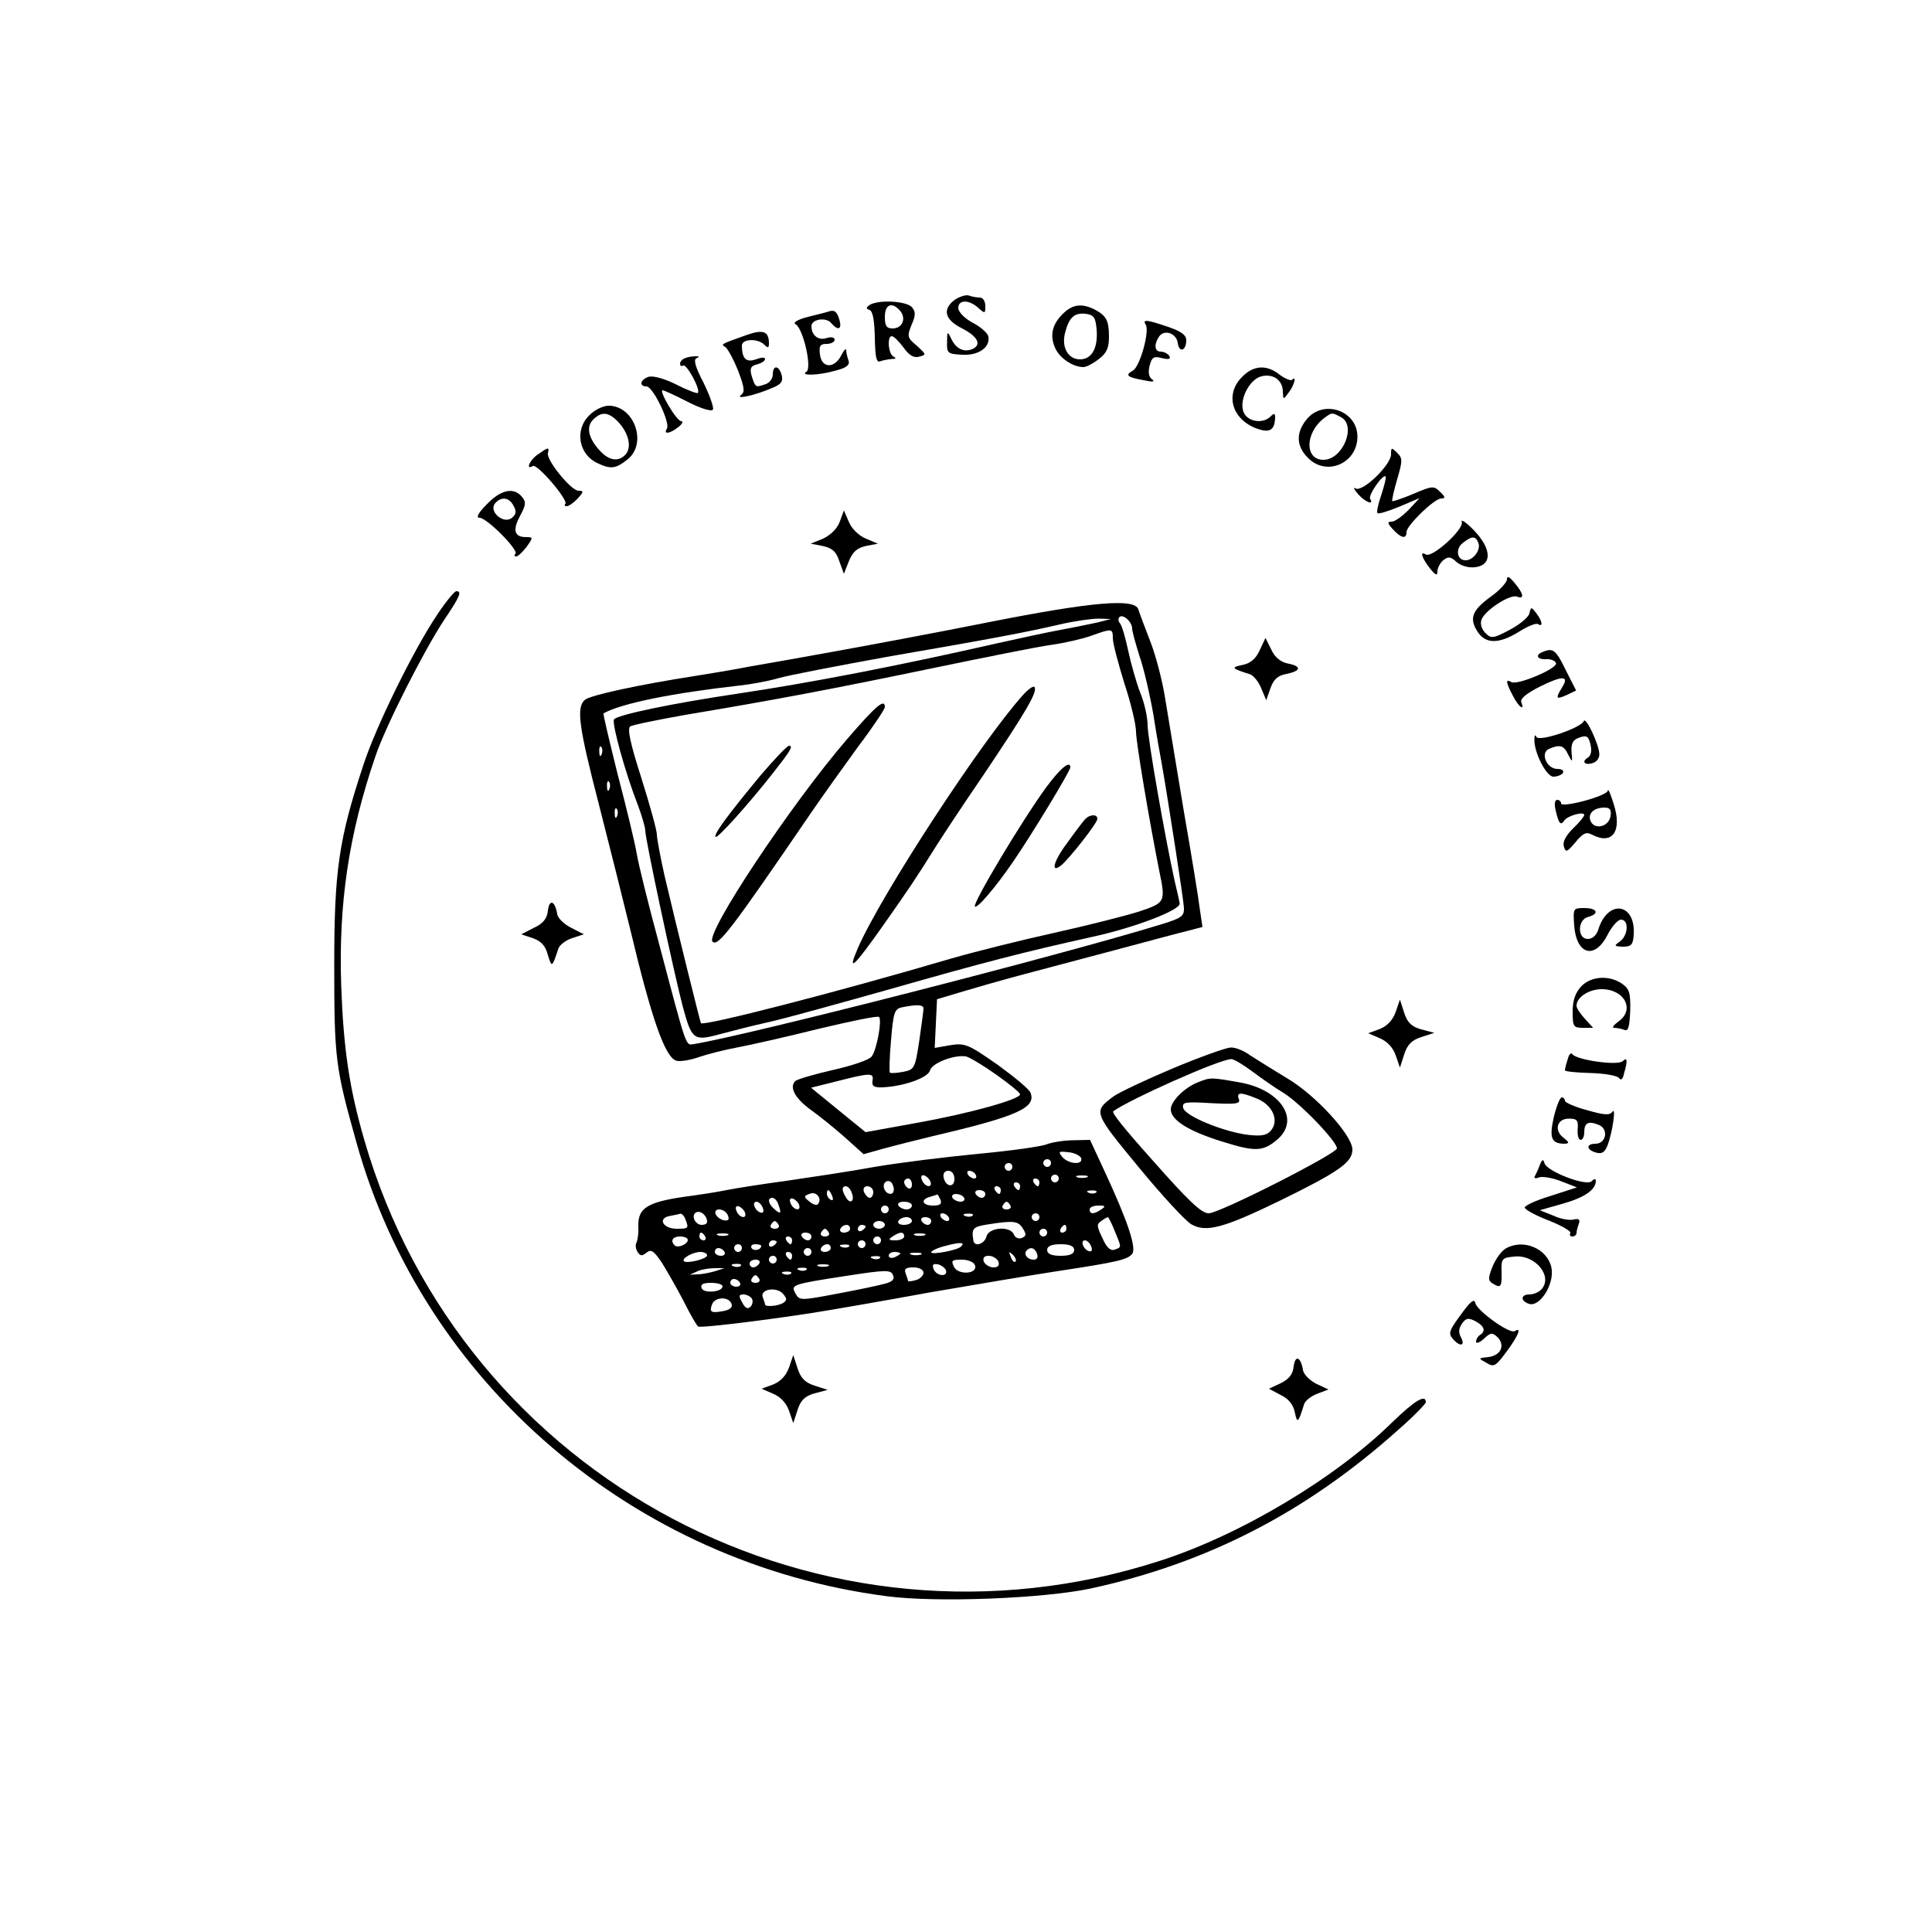 <?xml version="1.0" standalone="no"?>
<!DOCTYPE svg PUBLIC "-//W3C//DTD SVG 20010904//EN"
 "http://www.w3.org/TR/2001/REC-SVG-20010904/DTD/svg10.dtd">
<svg version="1.0" xmlns="http://www.w3.org/2000/svg"
 width="500pt" height="500pt" viewBox="0 0 500 500"
 preserveAspectRatio="xMidYMid meet">
<g transform="translate(0,500) scale(0.1,-0.1)"
fill="#000000" stroke="none">
<path d="M2472 4225 c-34 -25 -28 -52 18 -75 41 -21 52 -43 25 -54 -22 -8 -41
2 -53 27 -10 21 -11 20 -11 -9 -1 -28 2 -30 38 -32 43 -3 74 19 69 47 -2 9
-20 25 -41 36 -21 11 -37 28 -37 38 0 22 28 22 52 0 17 -15 18 -15 18 5 0 12
-6 22 -14 22 -8 0 -20 2 -28 5 -7 3 -23 -2 -36 -10z"/>
<path d="M2251 4211 c-10 -7 -10 -10 -1 -13 9 -3 13 -27 14 -71 1 -52 4 -66
14 -62 8 3 21 5 30 6 11 0 12 2 5 6 -14 5 -18 53 -5 53 5 0 18 -13 30 -29 15
-21 27 -28 41 -24 19 5 18 6 -6 28 -25 21 -26 24 -14 54 11 25 11 34 1 46 -14
16 -86 20 -109 6z m79 -16 c16 -20 5 -45 -20 -45 -16 0 -20 7 -20 30 0 33 19
40 40 15z"/>
<path d="M2753 4190 c-29 -27 -37 -56 -23 -89 11 -27 46 -51 74 -51 7 0 25 9
40 21 20 15 26 29 26 57 0 43 -7 55 -37 71 -32 16 -56 14 -80 -9z m85 -42 c4
-48 -12 -78 -43 -78 -30 0 -48 30 -39 67 10 41 24 54 53 51 22 -3 26 -9 29
-40z"/>
<path d="M2145 4194 c-5 -2 -30 -8 -54 -14 -27 -7 -40 -15 -32 -19 20 -12 43
-114 28 -123 -18 -11 31 -10 76 3 28 7 37 15 33 26 -3 8 -6 20 -6 26 0 7 -6 1
-13 -13 -18 -35 -51 -33 -55 3 -3 22 1 27 17 27 12 0 21 5 21 11 0 6 -9 8 -21
4 -21 -7 -39 7 -39 31 0 18 38 24 51 8 17 -20 28 -17 22 6 -6 23 -13 29 -28
24z"/>
<path d="M2965 4160 c11 -17 -15 -109 -33 -119 -21 -12 -16 -17 28 -25 22 -5
30 -4 22 2 -9 6 -11 18 -7 35 6 23 11 26 33 20 17 -4 23 -2 18 6 -4 6 -14 11
-22 11 -16 0 -18 18 -5 38 13 21 46 10 49 -16 4 -26 22 -20 22 8 0 13 -14 23
-47 34 -55 19 -67 20 -58 6z"/>
<path d="M1935 4134 c-71 -25 -70 -25 -58 -32 6 -4 21 -31 33 -61 17 -44 18
-56 8 -63 -17 -13 36 -1 78 17 26 10 31 18 27 34 -7 26 -23 27 -23 2 0 -11 -9
-23 -21 -26 -24 -8 -24 -8 -34 23 -5 19 -2 25 14 29 12 3 21 9 21 14 0 5 -11
4 -24 -1 -25 -9 -36 2 -36 36 0 17 41 19 58 2 9 -9 12 -9 12 3 0 31 -14 37
-55 23z"/>
<path d="M1773 4073 c-7 -2 -13 -9 -13 -14 0 -6 4 -8 8 -5 9 5 46 -63 38 -71
-2 -2 -27 7 -56 22 -30 15 -59 23 -71 20 -22 -7 -26 -25 -6 -25 17 0 62 -94
53 -109 -10 -16 7 -14 30 4 10 8 13 15 7 15 -12 0 -59 80 -48 80 3 0 32 -13
65 -30 33 -17 62 -26 65 -20 3 5 -8 36 -24 69 -22 42 -27 61 -18 64 8 4 7 5
-3 5 -8 0 -21 -2 -27 -5z"/>
<path d="M3215 4025 c-44 -43 -29 -106 32 -132 38 -15 52 -8 53 27 0 11 -3 11
-12 2 -19 -19 -56 -14 -68 8 -16 29 11 87 44 96 31 8 56 -10 56 -40 1 -21 1
-21 15 -2 15 19 21 46 9 33 -4 -3 -18 3 -32 13 -33 27 -68 25 -97 -5z"/>
<path d="M1525 3925 c-39 -38 -27 -102 22 -124 34 -16 47 -14 77 10 52 41 18
139 -49 139 -14 0 -37 -11 -50 -25z m75 -17 c27 -29 35 -64 20 -83 -18 -21
-43 -18 -67 8 -30 32 -37 62 -18 81 22 22 40 20 65 -6z"/>
<path d="M3381 3914 c-28 -35 -26 -69 4 -99 48 -49 128 -14 128 55 0 68 -89
98 -132 44z m90 6 c40 -22 4 -110 -46 -110 -49 0 -48 70 2 108 20 15 20 15 44
2z"/>
<path d="M1392 3824 c-21 -14 -33 -42 -13 -30 11 7 93 -89 84 -98 -3 -3 -2 -6
4 -6 5 0 18 9 28 20 16 17 16 20 2 20 -19 0 -83 79 -79 97 4 17 1 16 -26 -3z"/>
<path d="M3600 3824 c0 -27 -74 -99 -92 -88 -7 4 -4 -2 6 -14 18 -21 43 -31
32 -13 -6 9 33 65 40 58 2 -2 -3 -23 -11 -47 -8 -24 -13 -45 -10 -48 2 -3 28
5 57 17 l52 22 -29 -31 c-16 -16 -35 -30 -43 -30 -12 0 -12 -4 3 -20 21 -23
35 -26 35 -7 0 17 72 87 90 87 11 0 11 4 -3 17 -16 16 -20 16 -69 -5 -28 -12
-53 -20 -55 -19 -1 2 4 27 13 57 14 48 14 54 0 68 -15 15 -16 14 -16 -4z"/>
<path d="M1260 3695 c-22 -22 -29 -35 -19 -35 19 0 102 -84 93 -93 -4 -4 -3
-7 2 -7 5 0 17 12 27 25 17 24 17 25 -2 25 -30 0 -35 18 -15 55 15 28 16 36 5
49 -21 26 -55 19 -91 -19z m69 -4 c8 -14 7 -22 -4 -31 -21 -18 -61 16 -44 37
16 19 37 16 48 -6z"/>
<path d="M2173 3649 c-7 -18 -24 -34 -43 -43 l-32 -13 31 -6 c24 -5 35 -14 43
-39 l12 -33 13 33 c10 24 21 34 44 39 l31 6 -31 13 c-19 8 -37 26 -44 43 l-13
30 -11 -30z"/>
<path d="M3783 3649 c6 -19 -77 -94 -93 -84 -16 10 -11 -8 10 -35 15 -19 20
-21 20 -9 0 9 7 22 15 29 13 10 19 10 34 -4 11 -10 31 -16 48 -14 45 5 44 47
-2 95 -20 21 -35 31 -32 22z m43 -54 c7 -18 -13 -45 -33 -45 -23 0 -27 30 -7
45 24 19 33 18 40 0z"/>
<path d="M3900 3500 c-1 -8 -20 -29 -43 -45 -48 -35 -55 -56 -33 -90 21 -32
55 -32 107 0 22 14 44 23 49 20 14 -9 12 7 -4 28 -13 17 -14 17 -18 -1 -3 -10
-26 -29 -51 -42 -43 -23 -48 -23 -63 -8 -9 9 -14 23 -10 34 8 24 74 67 92 60
20 -8 17 8 -6 35 -14 17 -20 20 -20 9z"/>
<path d="M1132 3410 c-62 -92 -159 -290 -191 -388 -65 -196 -76 -276 -76 -522
0 -239 3 -263 57 -455 173 -624 718 -1091 1373 -1176 130 -17 405 -6 528 20
302 66 557 197 795 410 40 35 72 68 72 72 0 22 -29 4 -85 -50 -148 -146 -394
-293 -602 -360 -873 -283 -1805 209 -2060 1088 -39 135 -54 235 -60 401 -7
210 19 390 89 594 26 77 125 272 177 351 42 62 47 75 32 75 -5 0 -27 -27 -49
-60z"/>
<path d="M2560 3390 c-135 -27 -312 -60 -395 -75 -82 -15 -184 -33 -225 -40
-41 -8 -106 -19 -145 -25 -141 -22 -267 -49 -281 -61 -23 -19 -17 -67 37 -275
28 -110 64 -253 80 -319 55 -231 90 -331 119 -340 9 -3 35 1 58 9 23 8 67 19
99 25 32 6 126 27 210 48 84 20 155 35 158 31 8 -8 -6 -85 -19 -102 -6 -9 -51
-24 -100 -35 -48 -11 -93 -24 -98 -29 -16 -16 0 -45 40 -74 21 -15 61 -47 88
-71 l49 -44 50 14 c28 8 86 22 130 33 218 51 267 73 252 112 -3 9 -42 41 -86
73 -76 53 -84 56 -122 50 l-40 -7 3 63 3 63 60 18 c33 10 103 30 155 44 52 14
163 43 245 65 83 22 167 45 189 50 l38 10 -7 47 c-3 26 -22 142 -42 257 -19
116 -41 246 -48 290 -7 44 -24 109 -38 145 -14 36 -28 73 -31 83 -9 29 -118
20 -386 -33z m370 -17 c0 -7 9 -39 19 -71 11 -31 27 -100 36 -152 8 -52 18
-108 21 -123 19 -109 57 -356 58 -376 1 -22 -6 -27 -58 -43 -263 -81 -1078
-289 -1210 -310 -22 -3 -17 -18 -91 262 -26 96 -52 200 -57 230 -5 30 -28 124
-50 208 -21 85 -38 155 -36 156 48 26 176 52 353 72 28 3 73 11 100 19 28 8
154 32 280 55 284 49 361 64 448 84 38 9 83 15 100 15 l32 -1 -35 -9 c-19 -4
-62 -13 -95 -19 -33 -6 -107 -22 -165 -35 -260 -59 -482 -102 -670 -130 -168
-25 -314 -55 -321 -67 -6 -10 29 -138 62 -222 10 -27 19 -57 19 -66 0 -22 75
-372 97 -455 23 -85 28 -90 94 -72 30 8 88 23 129 32 41 9 185 49 320 87 235
67 339 94 515 133 111 24 231 70 228 87 -1 7 -7 33 -13 58 -24 108 -70 369
-70 403 0 20 -8 58 -19 84 -10 26 -24 75 -31 108 -7 33 -16 65 -21 71 -5 6 -6
14 -2 17 9 9 33 -12 33 -30z m-50 -25 c0 -13 14 -65 30 -117 17 -51 30 -107
30 -124 0 -28 34 -229 60 -360 17 -82 16 -83 -52 -106 -35 -11 -133 -36 -219
-55 -86 -19 -206 -49 -265 -66 -302 -89 -642 -176 -650 -168 -2 3 -64 253 -94
381 -11 49 -20 97 -20 107 0 11 -18 76 -40 146 -29 90 -37 129 -29 134 6 4 70
17 143 30 234 39 386 68 636 120 135 28 274 56 310 61 36 5 83 16 105 24 53
19 55 19 55 -7z m-1323 -300 c-3 -8 -6 -5 -6 6 -1 11 2 17 5 13 3 -3 4 -12 1
-19z m20 -90 c-3 -8 -6 -5 -6 6 -1 11 2 17 5 13 3 -3 4 -12 1 -19z m20 -70
c-3 -8 -6 -5 -6 6 -1 11 2 17 5 13 3 -3 4 -12 1 -19z m793 -498 c0 -5 -5 -43
-11 -84 -11 -71 -12 -74 -42 -80 -16 -3 -32 -4 -34 -2 -2 2 -1 40 3 84 6 72 9
81 28 85 39 8 56 7 56 -3z m188 -171 c34 -24 62 -47 62 -51 0 -13 -129 -49
-262 -73 l-138 -25 -70 57 -71 58 68 17 c86 22 95 22 91 1 -2 -14 4 -18 27
-17 56 3 117 25 122 44 5 19 63 41 93 36 9 -2 44 -23 78 -47z"/>
<path d="M2649 3203 c-108 -119 -369 -519 -429 -657 -28 -65 -12 -51 67 61 66
94 81 116 133 199 13 21 70 108 127 191 110 164 136 209 131 224 -2 6 -15 -3
-29 -18z"/>
<path d="M2193 3088 c-145 -168 -369 -505 -349 -525 14 -14 47 29 254 332 30
44 86 122 123 173 38 50 69 97 69 102 0 23 -22 5 -97 -82z"/>
<path d="M1968 2993 c-86 -104 -122 -153 -116 -159 5 -4 83 82 149 166 44 56
53 70 41 70 -5 0 -38 -35 -74 -77z"/>
<path d="M2708 2963 c-63 -86 -192 -302 -185 -309 6 -6 53 49 99 116 50 73
148 235 148 244 0 19 -25 -1 -62 -51z"/>
<path d="M2805 2876 c-6 -7 -25 -32 -42 -56 -36 -47 -46 -83 -16 -59 23 20 93
109 93 120 0 14 -24 11 -35 -5z"/>
<path d="M3260 3317 c-10 -22 -24 -34 -45 -38 -30 -6 -28 -9 20 -24 9 -3 22
-19 29 -36 l13 -31 11 31 c8 23 19 33 42 37 38 8 39 20 2 27 -18 4 -33 16 -42
36 l-15 30 -15 -32z"/>
<path d="M3993 3313 c-21 -8 -15 -20 8 -19 12 1 24 -4 26 -10 5 -14 -102 -59
-116 -49 -15 9 -14 -1 4 -35 15 -30 32 -42 22 -17 -3 9 14 23 50 41 59 29 75
27 55 -4 -17 -28 -15 -31 12 -19 l25 12 -27 53 c-25 52 -33 58 -59 47z"/>
<path d="M4099 3134 c-7 -18 -117 -55 -123 -41 -2 7 -5 4 -5 -5 -2 -34 31 -98
49 -98 11 0 22 5 25 10 3 6 -3 10 -15 10 -27 0 -45 42 -21 52 28 12 38 9 49
-14 11 -22 12 -22 9 6 -1 22 3 31 20 37 19 7 24 4 29 -17 4 -17 2 -29 -7 -35
-18 -11 -6 -21 15 -13 9 3 16 14 15 23 -1 25 -35 97 -40 85z"/>
<path d="M4161 2954 c-1 -14 -121 -46 -121 -33 0 5 -5 9 -10 9 -6 0 -8 -11 -4
-27 8 -35 13 -40 22 -27 8 13 52 25 52 15 0 -4 -13 -20 -29 -35 -18 -18 -27
-34 -24 -46 5 -17 8 -16 30 10 20 24 28 28 43 20 53 -28 79 9 56 80 -8 25 -14
40 -15 34z m7 -66 c-4 -28 -42 -37 -52 -12 -7 19 9 34 37 34 13 0 18 -6 15
-22z"/>
<path d="M1418 2644 c-2 -21 -12 -34 -36 -45 l-33 -17 30 -10 c22 -8 33 -20
39 -44 10 -33 11 -32 27 17 3 9 18 21 35 27 l31 10 -33 17 c-18 9 -35 25 -36
36 -6 34 -20 39 -24 9z"/>
<path d="M4074 2604 c6 -75 53 -88 86 -24 11 22 27 40 35 40 21 0 19 -40 -2
-56 -17 -12 -16 -13 7 -14 22 0 26 5 28 30 6 84 -68 94 -92 13 -5 -14 -15 -23
-27 -23 -27 0 -27 50 1 57 30 8 24 23 -10 23 -29 0 -29 -1 -26 -46z"/>
<path d="M4092 2447 c-15 -16 -22 -36 -22 -65 0 -39 2 -42 27 -42 l26 0 -21
23 c-12 13 -22 28 -22 34 0 22 32 43 65 43 60 0 87 -54 43 -84 -12 -9 -17 -16
-11 -16 6 0 18 -2 26 -5 11 -5 14 6 16 49 1 46 -2 57 -21 70 -33 23 -81 20
-106 -7z"/>
<path d="M3612 2381 c-8 -22 -22 -36 -41 -44 l-30 -11 30 -13 c19 -8 34 -24
41 -44 l11 -32 11 34 c8 25 19 37 44 45 l34 11 -34 9 c-25 7 -36 18 -44 43
l-11 34 -11 -32z"/>
<path d="M3035 2235 c-71 -30 -141 -63 -154 -73 -52 -39 -52 -40 67 -184 60
-73 122 -140 136 -147 38 -21 83 -9 229 62 153 75 187 99 187 132 0 37 -96
142 -170 185 -36 22 -78 48 -95 59 -16 12 -39 21 -50 20 -11 0 -78 -24 -150
-54z m206 -8 c24 -18 60 -43 80 -55 43 -26 139 -126 139 -144 -1 -14 -304
-168 -332 -168 -19 0 -53 33 -145 137 -76 85 -106 123 -102 127 41 30 273 134
305 135 6 1 31 -14 55 -32z"/>
<path d="M3100 2199 c-35 -14 -70 -49 -70 -70 0 -28 47 -57 135 -84 86 -27
105 -25 143 8 57 52 4 128 -101 146 -74 13 -74 13 -107 0z m155 -43 c39 -17
56 -56 34 -82 -10 -12 -24 -15 -59 -11 -64 8 -164 49 -168 70 -3 15 5 16 73
12 64 -3 76 -2 71 11 -7 18 6 18 49 0z"/>
<path d="M4057 2258 c-4 -12 -7 -25 -7 -28 0 -3 30 -6 67 -7 37 -1 69 -7 73
-13 5 -7 10 -3 13 12 10 34 8 43 -3 32 -13 -13 -121 3 -131 18 -3 5 -9 -1 -12
-14z"/>
<path d="M4021 2108 c-12 -54 -6 -68 29 -68 12 1 11 4 -3 15 -26 19 -18 50 13
50 21 0 25 -4 23 -27 -1 -16 2 -28 8 -28 5 0 9 9 9 19 0 25 10 31 37 20 27
-10 20 -49 -8 -49 -25 0 -24 -16 2 -23 15 -4 22 1 29 18 13 34 23 102 13 88
-7 -10 -21 -9 -66 4 -31 8 -57 20 -57 24 0 5 -4 9 -8 9 -5 0 -14 -23 -21 -52z"/>
<path d="M2710 2039 c-13 -6 -93 -17 -177 -25 -84 -8 -206 -23 -270 -34 -65
-12 -167 -27 -228 -36 -60 -8 -130 -19 -155 -24 -25 -5 -63 -11 -85 -14 -118
-15 -145 -30 -143 -81 1 -17 -2 -36 -5 -41 -3 -6 -2 -16 3 -24 7 -11 12 -11
23 -2 12 10 19 5 40 -26 13 -21 39 -66 56 -99 17 -34 34 -64 38 -66 8 -5 234
24 343 43 25 4 140 24 255 45 116 20 264 45 330 55 158 24 183 30 195 45 12
15 -12 86 -71 213 l-38 82 -43 -1 c-24 0 -54 -5 -68 -10z m88 -36 c6 -19 -33
-16 -49 3 -11 14 -9 15 16 12 16 -1 30 -9 33 -15z m-78 -13 c0 -5 -4 -10 -10
-10 -5 0 -10 5 -10 10 0 6 5 10 10 10 6 0 10 -4 10 -10z m-100 -10 c0 -5 -4
-10 -10 -10 -5 0 -10 5 -10 10 0 6 5 10 10 10 6 0 10 -4 10 -10z m-150 -31 c0
-24 -23 -21 -28 4 -2 10 3 17 12 17 10 0 16 -9 16 -21z m55 11 c3 -5 2 -10 -4
-10 -5 0 -13 5 -16 10 -3 6 -2 10 4 10 5 0 13 -4 16 -10z m-117 -18 c6 -18
-15 -14 -22 4 -4 10 -1 14 6 12 6 -2 14 -10 16 -16z m332 8 c0 -5 -4 -10 -10
-10 -5 0 -10 5 -10 10 0 6 5 10 10 10 6 0 10 -4 10 -10z m73 3 c-7 -2 -19 -2
-25 0 -7 3 -2 5 12 5 14 0 19 -2 13 -5z m-505 -42 c-16 -5 -29 22 -15 31 7 4
15 0 18 -10 4 -9 2 -19 -3 -21z m52 23 c0 -8 -4 -12 -10 -9 -5 3 -10 10 -10
16 0 5 5 9 10 9 6 0 10 -7 10 -16z m330 6 c0 -5 -2 -10 -4 -10 -3 0 -8 5 -11
10 -3 6 -1 10 4 10 6 0 11 -4 11 -10z m-50 -10 c0 -5 -2 -10 -4 -10 -3 0 -8 5
-11 10 -3 6 -1 10 4 10 6 0 11 -4 11 -10z m-436 -16 c9 -22 -3 -32 -14 -14
-12 19 -12 30 -1 30 5 0 12 -7 15 -16z m56 1 c0 -8 -4 -15 -9 -15 -5 0 -11 7
-15 15 -3 9 0 15 9 15 8 0 15 -7 15 -15z m330 5 c0 -5 -2 -10 -4 -10 -3 0 -8
5 -11 10 -3 6 -1 10 4 10 6 0 11 -4 11 -10z m-474 -37 c-3 -3 -13 0 -22 8 -15
12 -14 14 3 20 17 6 32 -15 19 -28z m38 21 c3 -8 2 -12 -4 -9 -6 3 -10 10 -10
16 0 14 7 11 14 -7z m396 6 c0 -5 -4 -10 -9 -10 -6 0 -13 5 -16 10 -3 6 1 10
9 10 9 0 16 -4 16 -10z m287 4 c-3 -3 -12 -4 -19 -1 -8 3 -5 6 6 6 11 1 17 -2
13 -5z m-403 -19 c4 -11 -1 -15 -19 -15 -29 0 -34 16 -7 23 9 3 18 5 18 6 1 0
4 -6 8 -14z m61 5 c3 -5 -1 -10 -9 -10 -8 0 -18 5 -21 10 -3 6 1 10 9 10 8 0
18 -4 21 -10z m-481 -16 c9 -24 7 -28 -9 -14 -17 14 -20 30 -6 30 5 0 12 -7
15 -16z m54 -2 c6 -18 -15 -14 -22 4 -4 10 -1 14 6 12 6 -2 14 -10 16 -16z
m-94 -8 c4 -10 1 -14 -6 -12 -15 5 -23 28 -10 28 5 0 13 -7 16 -16z m386 6 c0
-5 -6 -10 -14 -10 -8 0 -18 5 -21 10 -3 6 3 10 14 10 12 0 21 -4 21 -10z m255
0 c3 -5 -1 -10 -10 -10 -9 0 -13 5 -10 10 3 6 8 10 10 10 2 0 7 -4 10 -10z
m-687 -18 c6 -18 -15 -14 -22 4 -4 10 -1 14 6 12 6 -2 14 -10 16 -16z m372 8
c0 -5 -4 -10 -10 -10 -5 0 -10 5 -10 10 0 6 5 10 10 10 6 0 10 -4 10 -10z
m550 0 c-19 -13 -30 -13 -30 0 0 6 10 10 23 10 18 0 19 -2 7 -10z m-1020 -32
c0 -5 -6 -8 -14 -8 -18 0 -29 27 -13 33 12 4 27 -10 27 -25z m54 16 c4 -11 1
-14 -11 -12 -9 2 -18 9 -21 16 -6 18 25 15 32 -4z m-110 -10 c9 -23 8 -24 -23
-24 -35 0 -50 27 -18 33 12 2 25 5 28 6 4 0 10 -6 13 -15z m681 6 c3 -5 2 -10
-4 -10 -5 0 -13 5 -16 10 -3 6 -2 10 4 10 5 0 13 -4 16 -10z m62 4 c-3 -3 -12
-4 -19 -1 -8 3 -5 6 6 6 11 1 17 -2 13 -5z m173 -4 c0 -5 -4 -10 -10 -10 -5 0
-10 5 -10 10 0 6 5 10 10 10 6 0 10 -4 10 -10z m-330 -10 c0 -5 -9 -10 -21
-10 -11 0 -17 5 -14 10 3 6 13 10 21 10 8 0 14 -4 14 -10z m50 0 c0 -5 -4 -10
-9 -10 -6 0 -13 5 -16 10 -3 6 1 10 9 10 9 0 16 -4 16 -10z m475 -26 c18 -44
18 -41 0 -48 -11 -4 -21 5 -32 30 -15 31 -15 36 -3 44 8 6 16 10 17 10 2 0 10
-16 18 -36z m-870 16 c3 -5 -1 -10 -10 -10 -9 0 -13 5 -10 10 3 6 8 10 10 10
2 0 7 -4 10 -10z m275 0 c0 -5 -7 -10 -15 -10 -8 0 -15 5 -15 10 0 6 7 10 15
10 8 0 15 -4 15 -10z m357 -9 c10 -16 9 -20 -3 -25 -8 -3 -17 1 -20 9 -9 23
-65 19 -71 -5 -5 -20 -32 -28 -34 -10 -5 31 -1 35 36 41 69 11 80 9 92 -10z
m-447 -1 c0 -5 -7 -10 -16 -10 -8 0 -12 5 -9 10 3 6 10 10 16 10 5 0 9 -4 9
-10z m40 6 c0 -3 -4 -8 -10 -11 -5 -3 -10 -1 -10 4 0 6 5 11 10 11 6 0 10 -2
10 -4z m520 -6 c0 -5 -5 -10 -11 -10 -5 0 -7 5 -4 10 3 6 8 10 11 10 2 0 4 -4
4 -10z m-615 -10 c3 -5 -1 -10 -10 -10 -9 0 -13 5 -10 10 3 6 8 10 10 10 2 0
7 -4 10 -10z m565 0 c0 -5 -4 -10 -10 -10 -5 0 -10 5 -10 10 0 6 5 10 10 10 6
0 10 -4 10 -10z m-885 -10 c3 -5 1 -10 -4 -10 -6 0 -11 5 -11 10 0 6 2 10 4
10 3 0 8 -4 11 -10z m58 3 c-7 -2 -19 -2 -25 0 -7 3 -2 5 12 5 14 0 19 -2 13
-5z m217 -3 c0 -5 -4 -10 -9 -10 -6 0 -13 5 -16 10 -3 6 1 10 9 10 9 0 16 -4
16 -10z m240 0 c0 -5 -10 -10 -22 -10 -19 0 -20 2 -8 10 19 13 30 13 30 0z
m53 3 c-7 -2 -19 -2 -25 0 -7 3 -2 5 12 5 14 0 19 -2 13 -5z m-613 -12 c0 -11
-26 -22 -34 -14 -12 12 -5 23 14 23 11 0 20 -4 20 -9z m270 -1 c0 -5 -2 -10
-4 -10 -3 0 -8 5 -11 10 -3 6 -1 10 4 10 6 0 11 -4 11 -10z m230 0 c0 -5 -4
-10 -10 -10 -5 0 -10 5 -10 10 0 6 5 10 10 10 6 0 10 -4 10 -10z m-270 -4 c0
-3 -4 -8 -10 -11 -5 -3 -10 -1 -10 4 0 6 5 11 10 11 6 0 10 -2 10 -4z m230 -6
c0 -5 -4 -10 -10 -10 -5 0 -10 5 -10 10 0 6 5 10 10 10 6 0 10 -4 10 -10z
m247 -6 c-9 -10 -77 -22 -77 -15 0 4 17 12 38 17 37 10 51 9 39 -2z m337 0 c4
-10 1 -14 -6 -12 -15 5 -23 28 -10 28 5 0 13 -7 16 -16z m-904 -4 c0 -5 -4
-10 -10 -10 -5 0 -10 5 -10 10 0 6 5 10 10 10 6 0 10 -4 10 -10z m50 6 c0 -11
-19 -15 -25 -6 -3 5 1 10 9 10 9 0 16 -2 16 -4z m180 -6 c0 -5 -7 -10 -16 -10
-8 0 -12 5 -9 10 3 6 10 10 16 10 5 0 9 -4 9 -10z m47 4 c-3 -3 -12 -4 -19 -1
-8 3 -5 6 6 6 11 1 17 -2 13 -5z m583 -9 c0 -10 -11 -15 -35 -15 -24 0 -35 5
-35 15 0 10 11 15 35 15 24 0 35 -5 35 -15z m-905 -5 c3 -5 -1 -10 -9 -10 -9
0 -16 5 -16 10 0 6 4 10 9 10 6 0 13 -4 16 -10z m225 0 c0 -5 -4 -10 -10 -10
-5 0 -10 5 -10 10 0 6 5 10 10 10 6 0 10 -4 10 -10z m584 -5 c3 -9 0 -15 -9
-15 -16 0 -27 14 -18 24 10 10 21 7 27 -9z m-854 -4 c0 -9 -52 -22 -60 -15 -7
7 23 24 43 24 9 0 17 -4 17 -9z m220 -1 c0 -5 -2 -10 -4 -10 -3 0 -8 5 -11 10
-3 6 -1 10 4 10 6 0 11 -4 11 -10z m280 6 c0 -2 -7 -6 -15 -10 -8 -3 -15 -1
-15 4 0 6 7 10 15 10 8 0 15 -2 15 -4z m53 -3 c-7 -2 -19 -2 -25 0 -7 3 -2 5
12 5 14 0 19 -2 13 -5z m245 -18 c-3 -3 -9 2 -12 12 -6 14 -5 15 5 6 7 -7 10
-15 7 -18z m-618 5 c0 -5 -4 -10 -10 -10 -5 0 -10 5 -10 10 0 6 5 10 10 10 6
0 10 -4 10 -10z m267 4 c-3 -3 -12 -4 -19 -1 -8 3 -5 6 6 6 11 1 17 -2 13 -5z
m307 -9 c3 -10 -1 -15 -13 -15 -10 0 -21 7 -25 15 -3 10 1 15 13 15 10 0 21
-7 25 -15z m-619 -5 c-3 -5 -10 -10 -16 -10 -5 0 -9 5 -9 10 0 6 7 10 16 10 8
0 12 -4 9 -10z m558 -4 c9 -23 -42 -27 -54 -5 -8 17 -6 19 20 19 16 0 31 -6
34 -14z m-606 -2 c-3 -3 -12 -4 -19 -1 -8 3 -5 6 6 6 11 1 17 -2 13 -5z m226
-1 c-7 -2 -19 -2 -25 0 -7 3 -2 5 12 5 14 0 19 -2 13 -5z m305 -10 c6 -19 -25
-16 -32 3 -4 11 -1 14 11 12 9 -2 18 -9 21 -15z m-598 -3 c-14 -4 -34 -8 -45
-8 l-20 -1 20 9 c11 5 31 8 45 8 l25 0 -25 -8z m237 4 c-3 -3 -12 -4 -19 -1
-8 3 -5 6 6 6 11 1 17 -2 13 -5z m204 -36 c-14 -4 -70 -16 -124 -26 -95 -18
-98 -18 -108 0 -13 23 -12 24 131 46 103 16 116 16 121 2 5 -10 -1 -17 -20
-22z m99 28 c0 -7 -9 -16 -20 -19 -11 -3 -20 -4 -20 -2 0 2 -3 10 -6 19 -5 12
0 16 20 16 15 0 26 -6 26 -14z m-343 -2 c-3 -3 -12 -4 -19 -1 -8 3 -5 6 6 6
11 1 17 -2 13 -5z m-82 -14 c3 -5 -1 -10 -10 -10 -9 0 -13 5 -10 10 3 6 8 10
10 10 2 0 7 -4 10 -10z m-50 -10 c3 -5 -1 -10 -9 -10 -9 0 -16 5 -16 10 0 6 4
10 9 10 6 0 13 -4 16 -10z m-45 -9 c0 -15 -49 -19 -54 -5 -4 10 3 14 24 14 17
0 30 -4 30 -9z m157 -43 c-13 -8 -47 -11 -47 -4 0 2 -3 11 -6 19 -8 21 37 28
53 8 10 -12 10 -16 0 -23z m-81 11 c3 -6 2 -15 -4 -21 -7 -7 -14 -3 -21 11
-10 17 -9 21 3 21 8 0 18 -5 22 -11z m-53 -13 c4 -9 -4 -16 -21 -19 -32 -6
-37 -3 -29 18 8 19 43 20 50 1z"/>
<path d="M3985 1985 c-4 -11 -10 -24 -13 -29 -3 -5 2 -7 11 -3 9 3 34 -1 57
-10 l41 -16 -68 -22 c-37 -11 -67 -25 -67 -30 1 -6 29 -21 63 -34 33 -13 58
-28 55 -32 -3 -5 0 -9 5 -9 6 0 11 4 11 9 0 5 3 16 6 24 4 11 0 14 -13 11 -10
-3 -34 1 -53 10 l-35 14 60 17 c56 16 85 36 85 59 0 6 -4 6 -11 -1 -14 -14
-117 26 -122 47 -3 11 -6 10 -12 -5z"/>
<path d="M3897 1769 c-11 -6 -26 -27 -34 -46 -12 -30 -12 -37 -1 -44 22 -14
25 -10 24 29 -1 35 1 37 33 40 55 6 102 -53 69 -86 -7 -7 -20 -12 -30 -12 -22
0 -24 -16 -2 -24 29 -11 68 52 59 94 -11 49 -73 75 -118 49z"/>
<path d="M3789 1609 c-39 -52 -42 -59 -29 -74 18 -21 33 -19 21 4 -7 13 -6 23
3 36 10 14 16 15 34 6 24 -13 28 -26 12 -36 -5 -3 -10 -11 -10 -17 0 -6 9 -3
20 7 18 17 22 17 36 4 20 -21 8 -47 -24 -51 -27 -3 -27 -3 -5 -15 19 -12 24
-9 52 29 31 42 40 65 21 53 -13 -8 -98 53 -102 73 -2 11 -11 5 -29 -19z"/>
<path d="M2042 1461 c-8 -22 -22 -36 -41 -44 l-30 -11 30 -13 c19 -8 34 -24
41 -44 l11 -32 11 34 c8 25 19 36 44 43 l34 9 -34 11 c-25 8 -36 20 -44 45
l-11 34 -11 -32z"/>
<path d="M3348 1464 c-2 -21 -12 -33 -34 -44 l-30 -14 30 -16 c21 -10 33 -25
37 -45 6 -30 9 -28 24 21 3 9 18 21 34 27 l29 11 -32 15 c-17 9 -33 25 -34 36
-6 34 -20 39 -24 9z"/>
</g>
</svg>
